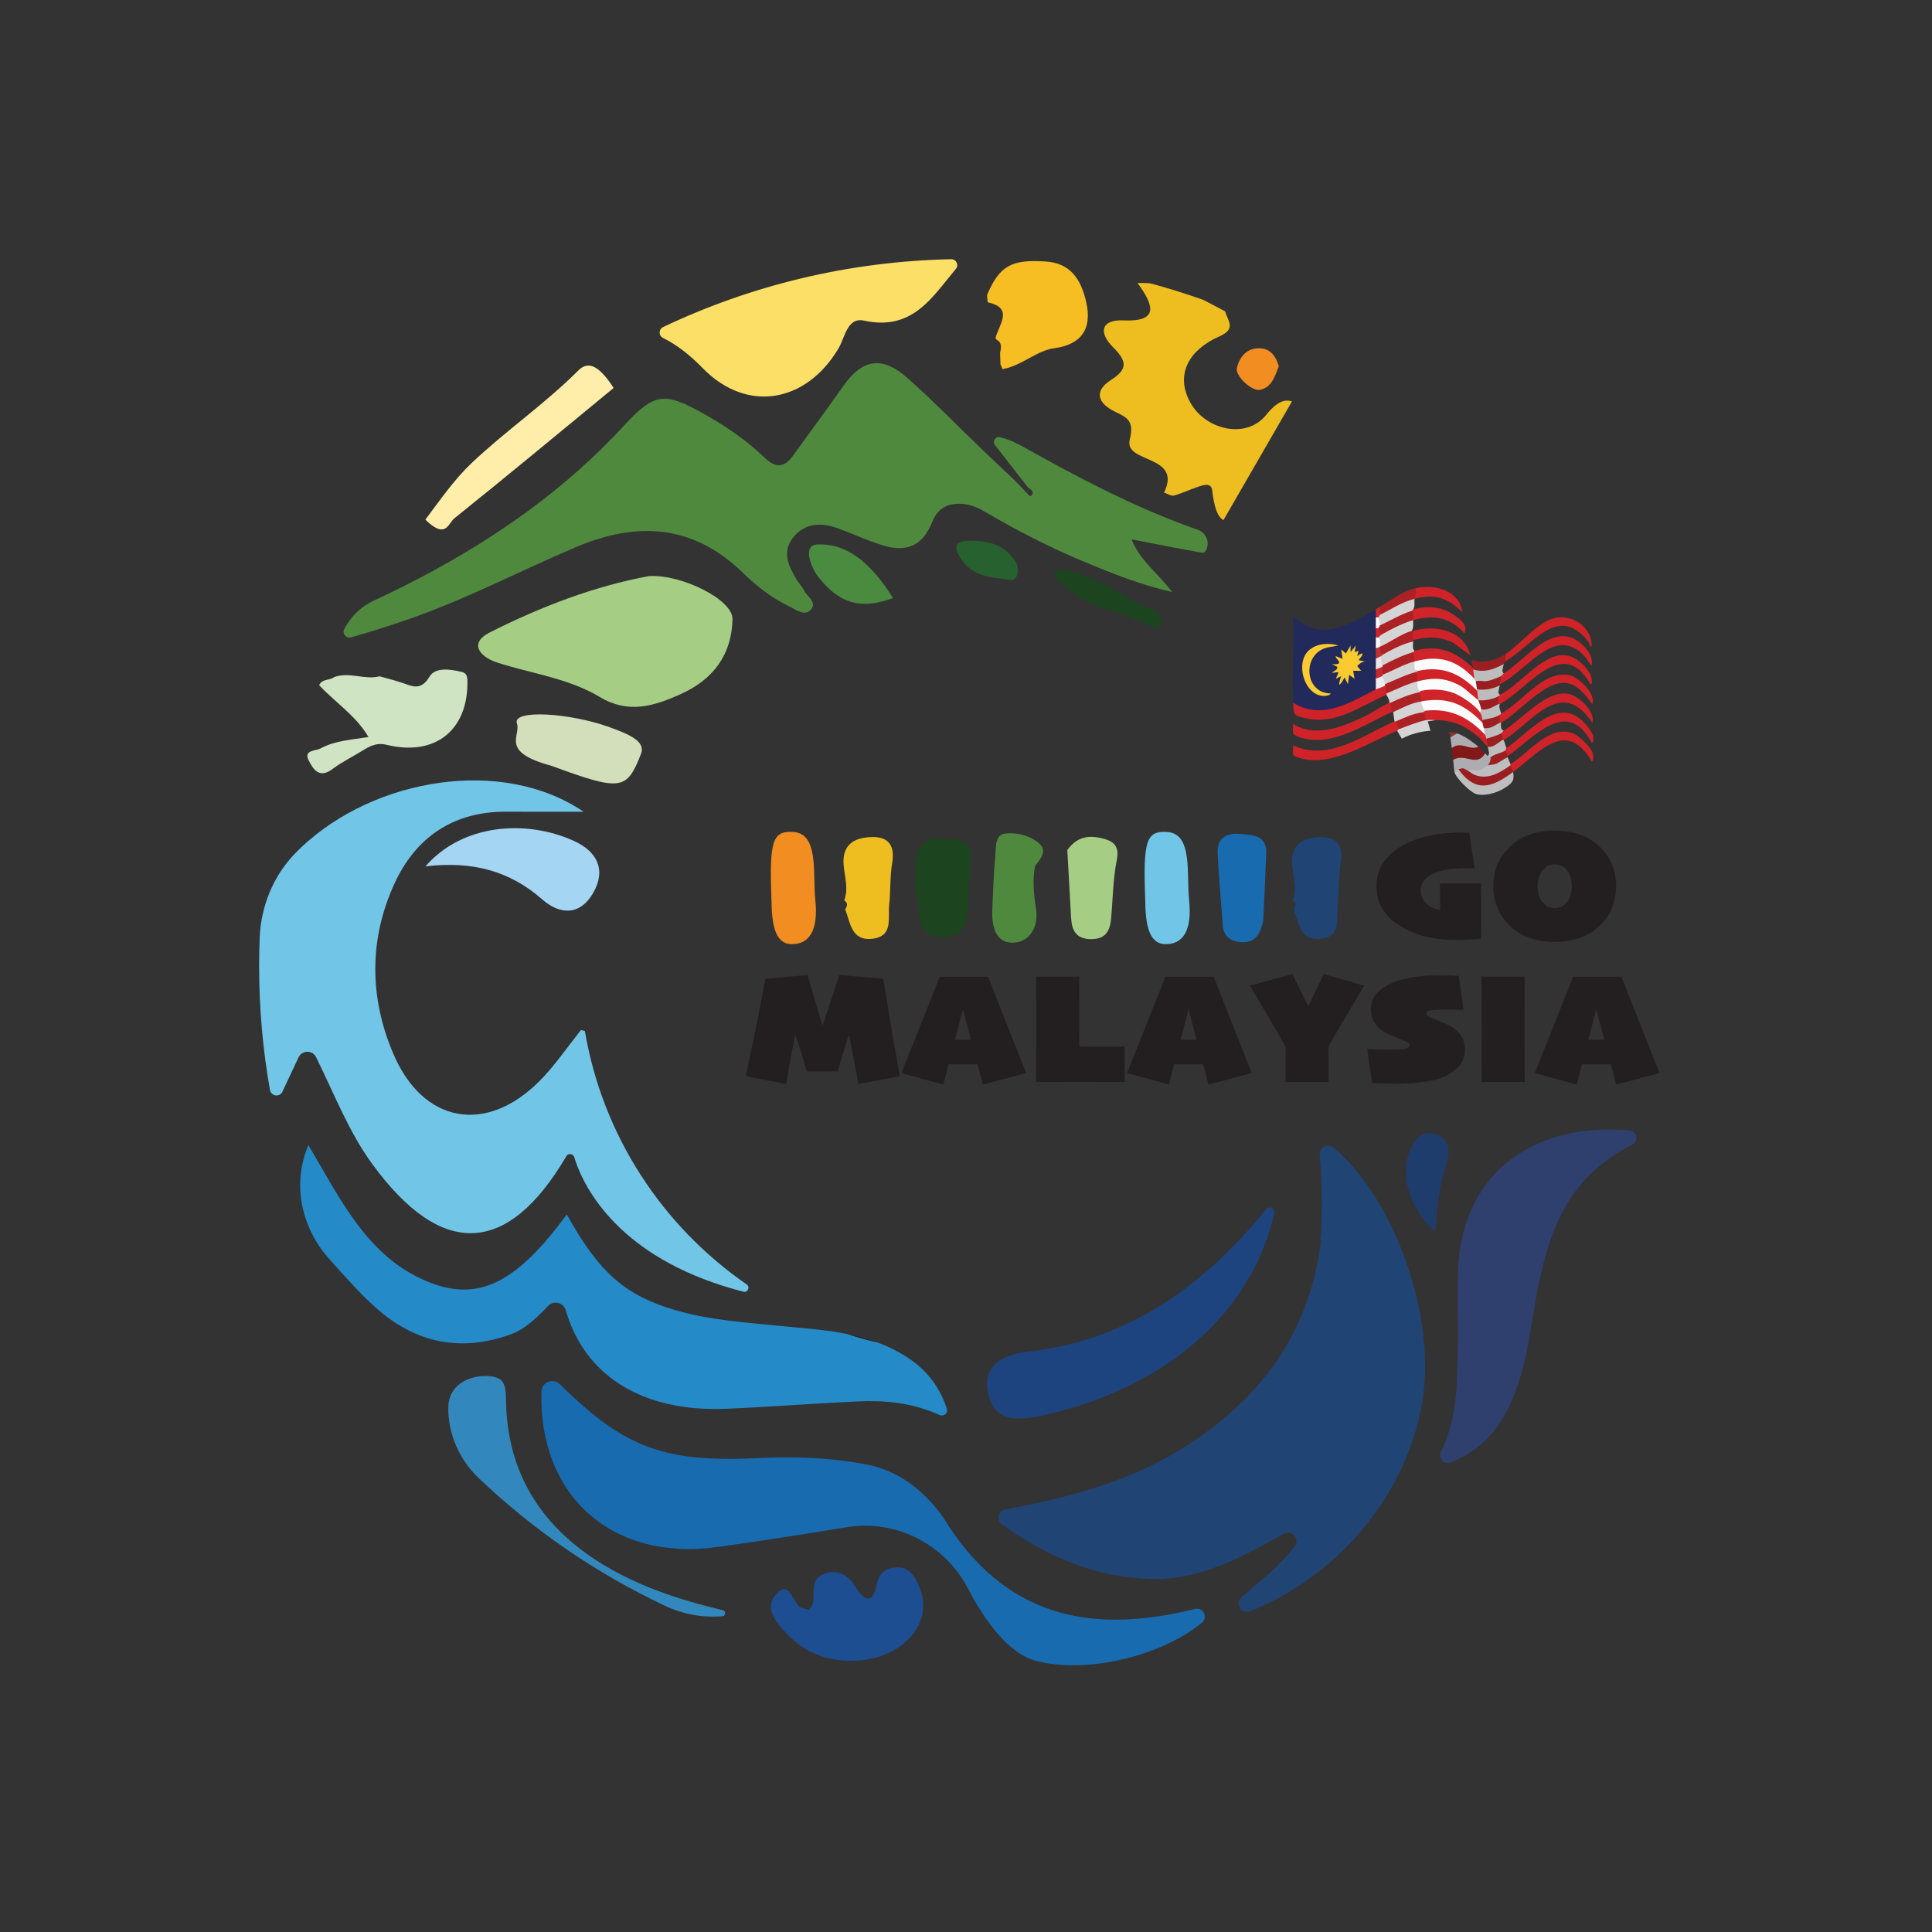 <?xml version="1.0" encoding="UTF-8"?>
<svg id="Layer_1" data-name="Layer 1" xmlns="http://www.w3.org/2000/svg" viewBox="0 0 1080 1080">
  <rect x="0" y="0" width="1080" height="1080" fill="#333333" stroke="none"/>
  <defs>
    <style>
      .cls-1 {
        fill: #a4d5f3;
      }

      .cls-2 {
        fill: #282929;
      }

      .cls-3 {
        fill: #ad2325;
      }

      .cls-4 {
        fill: #f18d21;
      }

      .cls-5 {
        fill: #f6be23;
      }

      .cls-6 {
        fill: #ac2224;
      }

      .cls-7 {
        fill: #d5d5d6;
      }

      .cls-8 {
        fill: #222323;
      }

      .cls-9 {
        fill: #2f406f;
      }

      .cls-10 {
        fill: #bebdbd;
      }

      .cls-11 {
        fill: #231f20;
      }

      .cls-12 {
        fill: #bebebf;
      }

      .cls-13 {
        fill: #cfe4c2;
      }

      .cls-14 {
        fill: #196baf;
      }

      .cls-15 {
        fill: #c5292f;
      }

      .cls-16 {
        fill: #bdbdbe;
      }

      .cls-17 {
        fill: #fbcb2f;
      }

      .cls-18 {
        fill: #bdbebf;
      }

      .cls-19 {
        fill: #cf2429;
      }

      .cls-20 {
        fill: #adadb1;
      }

      .cls-21 {
        fill: #ac2124;
      }

      .cls-22 {
        fill: #bebbbc;
      }

      .cls-23 {
        fill: #bebdbe;
      }

      .cls-24 {
        fill: #831819;
      }

      .cls-25 {
        fill: #9a1e20;
      }

      .cls-26 {
        fill: #9a1f21;
      }

      .cls-27 {
        fill: #fdfcfc;
      }

      .cls-28 {
        fill: #f0ecec;
      }

      .cls-29 {
        fill: #9a1f20;
      }

      .cls-30 {
        fill: #3288bd;
      }

      .cls-31 {
        fill: #c03034;
      }

      .cls-32 {
        fill: #d3dfba;
      }

      .cls-33 {
        fill: #eae5e7;
      }

      .cls-34 {
        fill: #258ac8;
      }

      .cls-35 {
        fill: #1d447e;
      }

      .cls-36 {
        fill: #d02229;
      }

      .cls-37 {
        fill: #286130;
      }

      .cls-38 {
        fill: #71c6e8;
      }

      .cls-39 {
        fill: #212a5b;
      }

      .cls-40 {
        fill: #fcdf67;
      }

      .cls-41 {
        fill: #4f893e;
      }

      .cls-42 {
        fill: #cf2329;
      }

      .cls-43 {
        fill: #4988b4;
      }

      .cls-44 {
        fill: #1c4e91;
      }

      .cls-45 {
        fill: #fbca2e;
      }

      .cls-46 {
        fill: #fdfefe;
      }

      .cls-47 {
        fill: #a5ce84;
      }

      .cls-48 {
        fill: #fdfbfa;
      }

      .cls-49 {
        fill: #cf2328;
      }

      .cls-50 {
        fill: #ad2225;
      }

      .cls-51 {
        fill: #1f3d6c;
      }

      .cls-52 {
        fill: #204474;
      }

      .cls-53 {
        fill: #8c332d;
      }

      .cls-54 {
        fill: #eebe20;
      }

      .cls-55 {
        fill: #ce282b;
      }

      .cls-56 {
        fill: #9b2021;
      }

      .cls-57 {
        fill: #1b441f;
      }

      .cls-58 {
        fill: #ad2224;
      }

      .cls-59 {
        fill: #d4d4d5;
      }

      .cls-60 {
        fill: #4a8b40;
      }

      .cls-61 {
        fill: #ffeea9;
      }

      .cls-62 {
        fill: #d3d2d2;
      }
    </style>
  </defs>
  <g>
    <g>
      <path class="cls-9" d="M810.75,817.59c-3.56,1.4-6.96-2.3-5.31-5.75,9.07-18.96,8.98-36.76,9.46-54.45.41-15.22-.19-30.39.14-45.6,1.16-53.1,38.8-84.59,95.91-79.91,4.18.34,5.33,5.93,1.63,7.89-3.92,2.09-7.53,4.09-10.94,6.37-26.3,17.57-35.29,42.91-41.08,69.73-4.89,22.66-6.03,45.83-15.84,67.84-6.61,14.84-16.21,26.91-33.97,33.87Z"/>
      <path class="cls-44" d="M452.22,899.9c.81-1.39,2.3-2.79,2.41-4.34.48-6.46-1.49-13.77,7.35-16.14,7.67-2.06,12.43,1.71,16.4,7.87,5.74,8.9,9.65,8.66,11.82-1.98,1.27-6.23,5.59-9.14,11.47-9.13,7.16.02,10.08,5.53,12.5,11.51,7.74,19.18-8.56,38.84-34.71,40.58-15.07,1.01-28.8-3.42-40.17-15.5-6.5-6.9-12.23-14.74-5.09-21.96,7.91-8,8.73,6.56,14.3,8.09,1.11.3,2.22.6,3.72,1.01Z"/>
      <path class="cls-34" d="M529.29,787.45c.79,2.41-1.65,4.59-3.97,3.56-15.85-7.09-30.91-8.3-46.2-7.6-24.4,1.12-48.76,3.08-73.17,4.11-47.06,1.97-79.22-18.69-89.7-55.12-1.24-4.3-6.65-5.66-9.76-2.45-6.16,6.36-12.7,12.97-20.95,15.96-28.44,10.29-53.83,4.6-75.75-15.15-9.26-8.35-17.53-17.82-25.9-27.17-5.11-5.7-9.14-12.29-11.94-19.42-.04-.11-.09-.23-.13-.34-5.48-14.01-5.33-29.61.46-43.49.04-.09.07-.17.11-.26,0,0,0,0,0,0,18.31,31.06,33.33,62.93,67.1,76.54,26.77,10.79,47.61,1.75,74.91-34.49.8-1.05,1.6-2.13,2.41-3.23h.04c18.03,32.55,32.71,45.26,60.47,53.41,1.07.31,2.17.62,3.28.92,17.17,4.66,34.79,5.87,52.37,7.68,13.61,1.39,27.37,2.14,40.75,4.84h0c5.44,1.76,10.97,3.3,16.59,4.63h0c2.16.79,4.3,1.67,6.42,2.65,15.25,7.03,26.89,17.1,32.56,34.41Z"/>
      <path class="cls-8" d="M490.31,750.39c-5.62-1.33-11.15-2.87-16.59-4.63,5.61,1.14,11.15,2.61,16.59,4.63Z"/>
      <path class="cls-14" d="M579.41,928.52c-15.91-4.08-29.29-23.25-38.41-40.68-12.93-24.7-40.08-38.55-67.61-34.15-.34.05-.68.11-1.02.17-23.74,3.95-47.52,7.61-71.35,10.92-59.2,8.26-99.98-29.01-98.36-86.83.15-5.32,6.52-7.92,10.31-4.18,36.98,36.54,59.07,43.87,112.43,41.27,19.93-.98,39.73-.14,59.4,3.71,30.86,6.04,45.6,34.71,45.7,34.65,35.28,53.23,83.74,59.28,137.52,46.04,4.56-1.12,7.47,4.67,3.85,7.66-22.07,18.25-63.6,28.82-92.45,21.41Z"/>
      <path class="cls-38" d="M417.41,718.02c2.06,1.42.59,4.66-1.83,4.04-6.03-1.54-11.68-3.26-16.98-5.12-58.55-20.5-74.05-58.18-77.56-70-.59-1.99-3.33-2.48-4.41-.7,0,.01-.02.02-.02.04-32.92,56.07-70.01,57.37-108.75,4.08-12.9-17.75-20.75-38.23-31.15-59.37-2.02-4.11-7.91-4.03-9.85.11-3.06,6.53-6.04,12.88-8.97,19.14-1.53,3.26-6.35,2.62-6.98-.93-3.99-22.5-6.06-45.66-6.06-69.31,0-5.27.1-10.51.31-15.73.69-17.51,7.44-34.32,19.57-46.96,1.23-1.28,2.48-2.52,3.77-3.74,40.86-38.58,112.14-50.71,157.74-19.81-14.42,0-28.83.06-43.25-.02-29.61-.14-50.65,14.32-62.54,40.29-14.19,31-13.98,63.41-.72,94.74,16.54,39.1,51.78,45.64,81.77,15.63,8.15-8.15,14.75-17.85,23.27-28.62l2.18.57c9.93,58.63,43.47,109.22,90.49,141.67Z"/>
      <path class="cls-35" d="M712.36,678.1c.61-2.64-2.78-4.29-4.49-2.19-38.62,47.35-81.16,73.75-133.04,79.64-12.19,1.39-25.34,6.37-22.72,21.86,3.25,19.25,18.63,16.4,31.83,13.54,55.19-11.94,113.4-47.71,128.42-112.86Z"/>
      <path class="cls-30" d="M403.8,903.49c-.09,0-.19.02-.28.02-10.95.88-21.95-1.21-31.88-5.9-38.53-18.18-73.64-42.38-104.12-71.42-10.71-10.2-16.95-24.34-16.93-39.13,0-.09,0-.19,0-.28.04-11.5,10.19-18.25,22.64-17.52,10.5.62,9.39,7.35,9.73,16.71,3.1,84.51,89.12,106.39,121.09,114.14,1.88.46,1.68,3.21-.25,3.37Z"/>
      <path class="cls-1" d="M237.82,484.31c26.29-3.14,47.16,2.55,65.23,18.41,10.28,9.02,21.43,8.91,28.6-3.66,7.35-12.89,2.1-23.15-10.9-29.02-27.09-12.22-62.46-9.32-82.92,14.27Z"/>
      <path class="cls-62" d="M916.94,739.48c-.44,1.07-.88,2.14-1.32,3.21.44-1.07.88-2.14,1.32-3.21Z"/>
      <path class="cls-2" d="M903.71,775.95l.3.57s-.53-.23-.55-.19c-.01.03.24-.38.24-.38Z"/>
      <path class="cls-52" d="M737.73,645.59c-.4-4.21,4.49-6.73,7.74-4.03,33.12,27.52,56.94,91.96,49.93,139.75-7.66,52.2-45.81,99.04-96.45,119.35-4.96,1.99-8.88-4.48-4.83-7.95,10.59-9.08,21.44-17.45,29.66-28.36,3.05-4.05-1.59-9.4-6.03-6.96-23.7,13.01-47.03,26.34-75.37,25.25-30-1.15-56.13-11.87-82.25-30.45-3.37-2.4-2.19-7.69,1.88-8.45,35.89-6.68,68.24-15.38,97.35-33.15,42.23-25.79,70.61-61.53,78.31-111.59.78-5.05,2.26-30.07.06-53.4Z"/>
      <path class="cls-51" d="M808.48,650.73c-3.84,11.42-5.09,23.11-6.22,37.95-14.03-12.93-19.62-31.26-14.62-43.8,2.35-5.9,5.5-12.72,13.33-11.26,9.66,1.81,9.78,10.32,7.51,17.11Z"/>
    </g>
    <g>
      <path class="cls-11" d="M827.96,493.87c0,2.37,0,4.88-.02,7.51-.02,2.64-.02,5.05-.02,7.25,0,2.55,0,4.66.02,6.33.01,1.67.02,4.92.02,9.76-.5.15-2.45.31-5.84.48s-6.05.26-7.95.26c-6.15,0-11.83-.61-17.03-1.82-5.2-1.22-10.39-3.45-15.58-6.7-3.69-2.37-6.64-5.38-8.83-9.01-2.2-3.63-3.3-7.78-3.3-12.44s1-8.39,3.01-11.91c2.01-3.52,5.03-6.64,9.07-9.36,4.1-2.78,9.14-4.95,15.12-6.5,5.98-1.55,12.95-2.33,20.92-2.33.76,0,1.42,0,1.98.02.56.02,1.16.02,1.8.02l3.03,19.91h-4.22c-1.11,0-3.13.07-6.04.22-2.92.15-5.68.54-8.28,1.19-3.6.85-6.45,2.22-8.53,4.11s-3.12,4.09-3.12,6.61c0,2.08.48,3.89,1.45,5.43s2.14,2.75,3.52,3.63c.56.38,1.38.81,2.48,1.27,1.1.47,2.23.82,3.41,1.05v-4.7c0-2.49-.03-5.92-.09-10.28h23.03Z"/>
      <path class="cls-11" d="M903.43,495.41c0,4.6-.87,8.88-2.61,12.83-1.74,3.96-4.46,7.51-8.15,10.68-2.9,2.49-6.39,4.39-10.46,5.69s-8.42,1.96-13.05,1.96-8.91-.62-12.92-1.87c-4.01-1.24-7.54-3.14-10.59-5.69-3.57-3.05-6.28-6.57-8.13-10.57s-2.77-8.34-2.77-13.03.82-8.7,2.46-12.48,4.12-7.18,7.43-10.2c3.05-2.75,6.61-4.85,10.68-6.28,4.07-1.44,8.63-2.15,13.67-2.15,4.78,0,9.19.64,13.25,1.93,4.06,1.29,7.7,3.33,10.92,6.11,3.52,3.05,6.11,6.51,7.78,10.39,1.67,3.88,2.5,8.11,2.5,12.68ZM878.69,495.56c0-1.85-.3-3.73-.9-5.66-.6-1.92-1.59-3.46-2.97-4.6-.67-.59-1.49-1.08-2.46-1.47-.97-.4-2.08-.59-3.34-.59s-2.27.2-3.21.59c-.94.4-1.86,1.02-2.77,1.87-1.14,1.12-2.02,2.57-2.64,4.36-.62,1.79-.92,3.57-.92,5.33,0,1.88.29,3.71.88,5.48.59,1.78,1.52,3.27,2.81,4.47.76.73,1.64,1.3,2.64,1.7,1,.4,2.12.59,3.38.59,1.11,0,2.16-.2,3.14-.59.98-.4,1.87-.95,2.66-1.65,1.26-1.14,2.19-2.65,2.79-4.51.6-1.86.9-3.63.9-5.31Z"/>
      <path class="cls-11" d="M502.97,601.6l-23.07,4.35-5.19-26.89h-.44c-.35,1.08-1.05,3.35-2.11,6.81s-2.33,7.81-3.82,13.05h-17.4c-1.7-6.06-3.03-10.56-4-13.49s-1.67-5.05-2.11-6.37h-.44c-.47,2.26-1.18,5.97-2.13,11.14-.95,5.17-1.9,10.42-2.83,15.75l-22.54-4.35c3.28-15.15,5.81-27.38,7.58-36.69,1.77-9.32,2.92-15.25,3.45-17.8l23.47-2.07c.53,1.76,1.54,5.21,3.05,10.37,1.51,5.16,3.23,10.93,5.16,17.31h.44c1.76-5.21,3.64-10.88,5.65-17.01,2.01-6.12,3.19-9.68,3.54-10.68l24.57,2.07c.26,1.49,1.13,6.88,2.59,16.17,1.46,9.29,3.66,22.06,6.59,38.32Z"/>
      <path class="cls-11" d="M573.61,599.82l-24.18,6.48c-.47-1.79-1-3.82-1.6-6.11-.6-2.29-1.06-4.03-1.38-5.23h-16.2c-.17.7-.6,2.39-1.29,5.08-.69,2.68-1.24,4.77-1.65,6.26l-23.44-6.48c.82-2.02,3.75-9.33,8.79-21.94,5.04-12.61,9.26-23.23,12.66-31.87h27.03c3.93,10.02,8.31,21.12,13.14,33.32,4.83,12.2,7.54,19.03,8.13,20.49ZM542.74,581.17c-.61-2.22-1.32-4.92-2.13-8.08-.81-3.16-1.54-5.97-2.2-8.43l-.26-.03c-.62,2.38-1.38,5.31-2.27,8.82-.9,3.5-1.57,6.08-2.01,7.72v.04s8.88,0,8.88,0v-.04Z"/>
      <path class="cls-11" d="M628.69,604.81c-2.11,0-6.34,0-12.7-.02-6.36-.01-11.13-.02-14.33-.02-3.49,0-7.01,0-10.57.02s-7.52.02-11.89.02c0-4.75.01-10.3.04-16.68.03-6.37.04-11.23.04-14.57,0-6.88-.02-12.79-.04-17.73-.03-4.94-.04-8.23-.04-9.87h24.13c0,3.25-.02,6.68-.04,10.28-.03,3.6-.04,7.69-.04,12.26,0,2.84.01,6.01.04,9.51.03,3.5.04,5.84.04,7.01,1.49,0,3.08,0,4.77.02,1.68.02,3.2.02,4.55.02,2.02,0,4.79,0,8.31-.02,3.52-.01,6.09-.02,7.73-.02v19.78Z"/>
      <path class="cls-11" d="M699.73,599.82l-24.18,6.48c-.47-1.79-1-3.82-1.6-6.11s-1.06-4.03-1.38-5.23h-16.2c-.17.7-.6,2.39-1.29,5.08-.69,2.68-1.24,4.77-1.65,6.26l-23.43-6.48c.82-2.02,3.75-9.33,8.79-21.94,5.04-12.61,9.26-23.23,12.66-31.87h27.03c3.93,10.02,8.31,21.12,13.14,33.32,4.83,12.2,7.54,19.03,8.13,20.49ZM668.86,581.17c-.61-2.22-1.32-4.92-2.13-8.08-.81-3.16-1.54-5.97-2.2-8.43l-.26-.03c-.62,2.38-1.38,5.31-2.27,8.82s-1.57,6.08-2.01,7.72v.04s8.88,0,8.88,0v-.04Z"/>
      <path class="cls-11" d="M762.59,550.98c-1.29,2.23-4.15,7.06-8.59,14.5-4.44,7.44-8.21,13.87-11.32,19.29,0,4.22,0,7.75.02,10.59.01,2.84.02,5.99.02,9.45h-24.13c0-2.75,0-5.5.02-8.24.01-2.74.02-6.58.02-11.54-2.96-5.24-6.52-11.38-10.68-18.41s-7.24-12.25-9.23-15.64l23.73-6.46c1.61,3.28,3.12,6.36,4.53,9.23s2.84,5.74,4.31,8.61h.09c2.14-4.42,3.87-8,5.21-10.74,1.33-2.74,2.47-5.11,3.41-7.1l22.59,6.46Z"/>
      <path class="cls-11" d="M818.9,586.79c0,3.52-1.02,6.48-3.05,8.9-2.04,2.42-4.81,4.45-8.33,6.09-3.02,1.41-6.99,2.42-11.91,3.05-4.92.63-9.51.95-13.75.95-3.9,0-7.05-.04-9.47-.13s-4.23-.16-5.43-.22l-2.68-19.03c.32.03,1.94.09,4.86.18,2.92.09,4.83.13,5.73.13h4.04c1.52,0,3-.04,4.44-.13,1.96-.15,3.21-.43,3.74-.86s.79-.9.79-1.43c0-.64-.34-1.17-1.01-1.58s-1.93-.97-3.78-1.67c-1-.38-2.48-.99-4.46-1.82-1.98-.84-3.54-1.6-4.68-2.31-2.7-1.64-4.64-3.55-5.84-5.74-1.2-2.18-1.8-4.59-1.8-7.23,0-1.67.31-3.29.92-4.86s1.46-2.91,2.55-4.02c2.9-3.05,7.18-5.44,12.83-7.19,5.65-1.74,12.58-2.61,20.79-2.61,3.6,0,6.33.03,8.17.09s3.15.12,3.91.18l2.64,19.03c-1.35-.06-2.63-.12-3.84-.18-1.22-.06-2.73-.09-4.55-.09-1.64,0-3.07.02-4.28.07-1.22.04-2.56.11-4.02.2-1.41.09-2.45.29-3.12.59-.67.31-1.01.75-1.01,1.34,0,.67.39,1.23,1.17,1.67.78.44,1.97.98,3.58,1.63,1.55.62,3.11,1.24,4.68,1.87,1.57.63,3.1,1.38,4.59,2.26,2.58,1.55,4.49,3.38,5.74,5.49,1.25,2.11,1.87,4.57,1.87,7.38Z"/>
      <path class="cls-11" d="M852.32,604.81h-24.13c0-3.46.01-7.68.04-12.66s.04-11.28.04-18.9c0-3.49-.01-7.68-.04-12.59s-.04-9.81-.04-14.7h24.13c0,3.78-.01,8.08-.04,12.9-.03,4.82-.04,9.62-.04,14.39,0,7.5.01,13.29.04,17.36s.04,8.8.04,14.19Z"/>
      <path class="cls-11" d="M927.66,599.82l-24.18,6.48c-.47-1.79-1-3.82-1.6-6.11s-1.06-4.03-1.38-5.23h-16.2c-.17.7-.6,2.39-1.29,5.08-.69,2.68-1.24,4.77-1.65,6.26l-23.43-6.48c.82-2.02,3.75-9.33,8.79-21.94,5.04-12.61,9.26-23.23,12.66-31.87h27.03c3.93,10.02,8.31,21.12,13.14,33.32,4.83,12.2,7.54,19.03,8.13,20.49ZM896.79,581.17c-.61-2.22-1.32-4.92-2.13-8.08-.81-3.16-1.54-5.97-2.2-8.43l-.26-.03c-.62,2.38-1.38,5.31-2.27,8.82s-1.57,6.08-2.01,7.72v.04s8.88,0,8.88,0v-.04Z"/>
    </g>
    <g>
      <path class="cls-54" d="M722.23,224.38l-38.31,66.35c-3.09-1.57-5.19-6.78-6.28-16.57-.53-4.7-5.12-3-8.21-1.94-4.45,1.51-8.73,3.59-13.24,4.79-1.57.42-3.63-1.06-5.46-1.67,10.37-21.4-22.52-16.17-19.19-29.55,2.7-10.87-1.72-12.45-8.48-15.78-9.6-4.73-11.6-11.55-1.94-17.64,10.09-6.36,8.2-11.15,1.04-18.32-8.16-8.16-6.69-15.5,5.79-14.95,19.04.84,17.97-7.34,7.94-20.87,2.41-.1,4.73-.05,6.98.12,10.12,2.71,20.08,5.83,29.86,9.31,4.11,2.09,8.12,4.31,12.16,6.4,1.2,5.12,6.65,9.6-3.28,14.01-19.3,8.58-24.43,23.58-15.52,38.11,8.69,14.18,30.71,19.45,41.75,5.72,6.03-7.51,10.44-8.84,14.39-7.52Z"/>
      <path class="cls-43" d="M684.89,174.06s-.01-.02-.01-.03l.12.09s-.07-.04-.11-.06Z"/>
      <path class="cls-40" d="M531.73,144.9c2.82-.06,4.42,3.24,2.61,5.4-13.19,15.7-24.14,34.88-51.38,28.92-9.33-2.04-10.55,9.35-14.32,15.67-17.98,30.23-51.09,36.21-75.76,10.97-7.1-7.27-14.2-12.96-22.27-16.96-2.52-1.25-2.48-4.86.06-6.07,48.99-23.27,103.52-36.75,161.07-37.93Z"/>
      <path class="cls-5" d="M551.77,164.88c7.08-16.63,13.94-19.87,32.57-18.72,13.57.83,19.71,9.21,22.79,22.39,3.73,15.96-3.29,24.16-17.87,26.12-9.92,1.33-18.52,10.08-29.01,11.68-.14-.94-.47-1.79-.98-2.55-.07-2.17-.14-4.33-.21-6.5.6-2.91,1.18-5.82-2.02-7.46,0,0-.52-.84-.52-.84,1.73-7.44,10.44-16.72-4.22-19.96-.41-.09-.36-2.72-.52-4.16Z"/>
      <path class="cls-61" d="M343.03,216.87c-7.92-12.2-14.02-15.49-19.68-9.83-18.63,18.64-40.38,33.56-59.54,51.65-10,9.45-17.73,20.79-26.04,31.78,11.54,11.29,12.67,2.12,16.27-.77,29.92-23.97,59.38-48.48,88.99-72.83Z"/>
      <path class="cls-4" d="M714.86,204.77c-2.22,5.58-3.85,11.71-10.41,13.14-4.7,1.03-14.08-7.8-13.03-12.2,1.54-6.5,5.76-11.36,13.04-11.01,5.9.28,8.85,4.67,10.41,10.07Z"/>
    </g>
    <g>
      <path class="cls-13" d="M212.23,378.07c4.12,1.17,8.28,2.2,12.34,3.55,5.82,1.94,10.6,4.79,15.49-3.31,3.35-5.53,11.58-4.22,18.03-2.71,2.48.58,3.14,2.26,3.19,4.74.61,27.79-18.01,42.72-45.27,35.98-5.12-1.27-8.97.54-12.99,3.05-5.74,3.59-11.92,6.58-17.31,10.62-7.45,5.58-10.83-.35-13.16-4.96-2.97-5.89,3.95-5.16,6.62-6.63,7.94-4.37,17.05-4.82,26.84-6.41-7.2-12.15-18.71-19.4-27.6-28.98,1.72-3.68,5.78-2.51,8.23-4.43,8.47-3.28,17.1,1.65,25.59-.51Z"/>
      <path class="cls-47" d="M362.72,322.05c18.14-1.16,46.97,13.1,46.75,24.05-.4,19.4-10.26,33.45-28.78,41.83-15.32,6.93-29.5,11.24-45.45,1.67-17.64-10.57-38.27-13.04-57.52-19.3-9.48-3.08-15.76-10.78-4.03-16.71,28.65-14.49,58.72-25.96,89.04-31.54Z"/>
      <path class="cls-32" d="M308.17,428.06c-29.01-7.81-16.79-16.6-19.22-23.71-2.68-7.86,29.54-5.95,52.03,2.24,10.79,3.93,20.09,7.85,17.33,14.87-7.96,20.26-10.94,21.05-50.14,6.6Z"/>
      <path class="cls-60" d="M499.2,334.31c-15.27,5.53-28.86,5.63-42.71-13.1-2.42-3.27-8.37-16.37.27-16.84,15.16-.82,29.02,8.41,42.44,29.94Z"/>
      <path class="cls-57" d="M645.83,350.78c-4.37-1.3-19.24-8.17-24.22-9.15-12.2-2.41-33.34-16.61-32.29-21.14.58-2.5,4.63-3.08,11.75-.67,16.61,5.63,37.35,19.05,38.13,19.09,3.9,1.43,9.55,1.68,10.01,8.21.11,1.69-.15,4.62-3.38,3.66Z"/>
      <path class="cls-37" d="M535.03,308.41c-1.26-3.24.11-5.77,4.41-6,11.08-.6,21.78,1.04,28.56,12.04,1.65,2.68,1.45,10.39-3.15,9.71-10.8-1.59-23.22-1.12-29.82-15.75Z"/>
      <path class="cls-41" d="M671.75,308.96c-12.95-2.32-25.97-4.84-39.18-7.47,4.7,11.97,14.4,18.58,22.72,29.47-18.19-4.19-33.12-10.25-48-16.41-19.14-7.94-37.6-17.28-55.47-27.77-4.35-2.56-8.86-4.81-13.98-5.12-7.71-.47-13.53,2.13-16.63,9.9-5.28,13.21-13.87,17.48-27.71,13.28-8.59-2.61-16.78-6.5-25.24-9.56-9.17-3.32-18.13-3.04-24.71,4.98-6.73,8.21-2.74,16.35,1.95,24.03,1.21,1.99,2.98,3.67,3.97,5.75,1.72,3.56,7.7,6.79,3.6,10.98-3.46,3.53-8.2-.3-11.93-2.07-9.74-4.64-18.22-11.32-25.86-18.76-27.83-27.07-59.17-28.85-93.37-14.33-31.62,13.44-62.09,29.51-94.69,40.68-10.25,3.51-20.55,6.82-30.96,9.76-2.77.78-5.14-2.12-3.81-4.67h0c3.63-7,9.46-12.65,16.62-15.95,8.87-4.09,17.63-8.41,26.3-12.97,42.24-22.25,80.78-49.36,113.35-84.68,17.29-18.75,22.68-19.02,44.93-6.58,12.29,6.87,23.84,14.83,34,24.58,6,5.76,10.88,5.38,15.67-1.3,9.32-13.02,18.89-25.87,28.1-38.97,10.62-15.09,21.64-17.03,35.87-4.44,14.25,12.59,27.5,26.32,41.25,39.49,5.36,5.14,10.77,10.23,16.18,15.31,3.38,3.18,6.59,6.53,9.68,9.98.78.87,1.68,1.41,2.05,1.04,1.91-1.95.07-3.46-1.72-4.57-5.91-7.59-11.83-15.18-18.55-23.8-1.63-2.09.31-5.03,2.88-4.39,5.47,1.35,9.92,3.7,14.22,6.11,28.84,16.14,58.05,31.49,89.1,43.05,2.42.9,4.84,1.78,7.27,2.63,4.81,1.7,6.91,7.32,4.36,11.74h0c-.46.79-1.36,1.21-2.25,1.05Z"/>
    </g>
    <g>
      <path class="cls-38" d="M640.2,503.01c-1.3-33.06.58-38.67,12.19-37.94,14.53.9,10.77,23.5,12.31,37.94,1.84,17.17-3.44,25.11-13.58,24.76-9.37-.33-10.8-12.26-10.92-24.76Z"/>
      <path class="cls-47" d="M596.64,475.22c5.69-8.02,12.55-8.23,19.35-6.62,5.72,1.35,10,3.77,8.35,11.91-2.13,10.56-2.24,21.53-3.16,32.33-.59,6.9-2.52,12.09-11.07,12.14-8.38.05-10.94-4.65-11.35-11.79-.75-13.05-1.46-26.11-2.12-37.97Z"/>
      <path class="cls-14" d="M706.2,514.14c-1.9,9.71-5.67,12.8-11.87,12.55-5.96-.23-10.26-2.82-10.77-9.32-1.08-13.49-2.2-26.99-2.9-40.5-.45-8.58,5.21-11.38,12.58-10.71,6.85.63,15.01.53,14.59,11.05-.54,13.52-1.19,27.03-1.63,36.92Z"/>
      <path class="cls-54" d="M471.91,503.41c2.53-6.59.26-13.15-.3-19.67-.99-11.4,5.6-15.43,15.28-15.81,10.02-.39,13.49,4.84,11.81,14.79-1.28,7.53-.78,15.35-1.63,22.98-.83,7.44,2.51,17.76-9.51,19.08-11.8,1.3-12.18-9.17-15.16-16.65l-.09.43c1.41-2.03,1.98-3.95-.73-5.43l.34.28Z"/>
      <path class="cls-41" d="M578.73,483.85c-1.63,7.06-.97,15.48.39,24.1,1.62,10.27-3.54,18.95-13.22,19.02-9.48.06-11.6-9.66-11.21-18.4.45-10.14.75-20.29,1.71-30.39.45-4.7-.51-11.78,6.06-12.3,6.08-.48,12.78,1,17.95,5.19,4.69,3.8,2.63,7.74-1.69,12.78Z"/>
      <path class="cls-57" d="M511.33,496.04c.57-6.76-.29-14.06,2.04-20.14,3.37-8.78,12.54-7.23,19.86-6.83,7.71.42,10.2,5.76,9.5,13.13-.78,8.24-1.65,16.52-1.56,24.77.11,9.78-3.57,16.22-13.62,17.01-11.22.88-13.6-6.68-13.97-15.98-.16-4.02-1.47-7.99-2.26-11.98,0,0,0,.02,0,.02Z"/>
      <path class="cls-4" d="M431.26,503.01c-1.3-33.06.58-38.67,12.19-37.94,14.53.9,10.77,23.5,12.31,37.94,1.84,17.17-3.44,25.11-13.58,24.76-9.37-.33-10.8-12.26-10.92-24.76Z"/>
      <path class="cls-52" d="M722.63,503.41c2.53-6.59.26-13.15-.3-19.67-.99-11.4,5.6-15.43,15.28-15.81,10.02-.39,13.49,4.84,11.81,14.79-1.28,7.53-.78,15.35-1.63,22.98-.83,7.44,2.51,17.76-9.51,19.08-11.8,1.3-12.18-9.17-15.16-16.65l-.09.43c1.41-2.03,1.98-3.95-.73-5.43l.34.28Z"/>
    </g>
  </g>
  <g>
    <path class="cls-39" d="M769.1,340.71c1.8-.26,1.53,3.93,0,4.47,1.35.83,1.75,5.16,0,5.96,1.4.83,2.19,4.7,0,5.21,1.77.52,1.69,5.14,0,5.96,2.08.76,2.08,4.76,0,5.96,2.38.46,2.04,5.02,0,5.96,2.36.41,2.01,4.28,0,5.21,2.35.42,2.09,5.04,0,5.96l-.66,2c-7.87,5.13-22.9,11.61-32.3,11.13-4.39-.22-11.69-1.31-13.21-5.69-.68-16.07.5-32.32,0-48.41,15.62,14.7,30.97,4.97,46.17-3.72Z"/>
    <path class="cls-49" d="M780.27,403.27c2.21-.44,3.36,3.35,1.49,4.47,1.01,1.05.55,1.5-.74.74-16.26,6.62-36.38,20.53-54.38,15.28-5.14-1.5-3.67-1.66-3.71-7.08,19.98,9.27,39.05-5.81,56.59-13.41.25-.65.5-.65.74,0Z"/>
    <path class="cls-42" d="M778.04,398.05c-14.94,6.72-33.34,19.66-50.5,14.38-5.31-1.64-4.96-1.96-4.61-7.67,12.28,7.52,26.64,1.85,38.48-3.59,5.24-2.41,9.99-5.89,15.14-8.32.25-.65.5-.65.74,0,2.29-.04,2.8,4.48.74,5.21Z"/>
    <path class="cls-42" d="M775.06,387.63c.66.2.65.45,0,.74-14.38,6.18-28.24,16.96-44.85,13.2-7.52-1.7-6.99-1.81-7.28-8.73,16.14,10.11,31.73-.2,46.18-7.45.18-2.16,3.71-3.81,5.21-2.23,2.27.4,2.66,3.31.74,4.47Z"/>
    <path class="cls-49" d="M838.36,388.37c11.73-5.16,25.49-26.2,39.67-21.43,4.63,1.56,11.25,7.93,11.76,12.82.08.73.42,2.86-.78,2.64-15.75-27.51-34.85,2.99-50.65,11.18-.21.66-.45.65-.74,0-2.48,0-1.8-3.4,0-4.47-.7-.96-.28-1.32.74-.74Z"/>
    <path class="cls-42" d="M840.6,376.46c12.18-7.64,28.03-29.93,43.2-16.76,3.43,2.98,6.92,7.5,5.94,12.29-1.44-.96-2.06-3.02-3.34-4.47-17.08-19.46-32.95,7.98-48.04,14.9-1.99-1.6-.92-3.07.74-4.47-1.08-1.8-.39-2.34,1.49-1.49Z"/>
    <path class="cls-42" d="M839.11,398.8c11.83-6.09,23.32-24.18,38.18-21.42,4.9.91,15.14,10.58,12.84,16.21-3.67-4.74-7.84-10.82-14.35-11.75-12.21-1.76-26.35,16.49-36.67,22.18-.2.66-.45.65-.74,0-2.5,0-1.76-3.28,0-4.47-.59-1.02-.23-1.35.74-.74Z"/>
    <path class="cls-42" d="M840.6,408.48c9.99-6.3,23.77-22.72,35.95-20.67,5.69.96,15.48,9.93,13.58,16.2-17.59-26.1-33.26-.17-49.53,9.69-.2.66-.45.65-.74,0-2.09-.4-1.62-2.27-.74-3.72-1.1-1.79-.39-2.34,1.49-1.49Z"/>
    <path class="cls-42" d="M842.09,418.16c12.86-8.58,28.98-30.21,43.92-13.75,1.16,1.28,4.12,5.18,4.46,6.72.14.67.63,4.12-.7,4.05-13.79-25.75-32.13-2.98-46.93,7.45-2.04.31-2.51-1.32-1.49-2.98-1.81-.95-1.26-1.88.74-1.49Z"/>
    <path class="cls-49" d="M842.09,365.28c8.03-5.31,18.68-19.02,28.67-20.11s19.31,6.46,18.99,16.38c-1.22-.31-1.26-2.17-2.22-3.36-16.99-20.85-30.88,2.81-46.18,11.55-2.65-1.02-.89-2.9.74-4.47Z"/>
    <path class="cls-42" d="M844.32,427.1c10.28-5.94,22.77-23.55,36.27-16.53,2.71,1.41,8.97,7.54,9.72,10.38.22.82.89,4.52-.55,4.65-14.21-24.56-29.74-4.53-43.95,5.96-2.15.63-3.18-2.37-1.49-3.72-.66-.2-.65-.45,0-.74Z"/>
    <path class="cls-19" d="M823.47,373.48c.66.18.65.43,0,.74,2.29,1.13,2.6,3.48.74,5.21l-2.45-.38c-7.62-8.08-17.98-11.24-28.77-8.35l-2.3-.96c-2.26-.92-2.59-3.67-.74-5.21-1.02-1.01-.57-1.44.74-.74,13.49-3.64,23.04.35,32.77,9.68Z"/>
    <path class="cls-42" d="M830.17,410.72c2.1-.41,2.34.82.74,2.23,2.27,1.06,2.53,2.72.74,4.47-.34-.09-3.75-4.25-4.86-5.19-7.43-6.31-14.22-9.66-24.18-9.7-1.81.3-3.55.3-5.21,0-2.21.44-3.36-3.35-1.49-4.47-.96-1.06-.53-1.49.74-.74,4.25-3.53,13.16-1.27,18.21.7,5.95,2.32,12.91,6.61,15.3,12.7Z"/>
    <path class="cls-12" d="M845.81,431.57c1.03,5.02-.87,6.56-5.26,9.26-4.01,2.46-10.99,4.48-15.55,2.99-3.24-1.06-11.25-9.06-11.96-12.25.27-1.92.47-3.13,2.23-1.49l2.09.45c7.62,10.46,17.47,7.77,26.41.68l2.04.36Z"/>
    <path class="cls-42" d="M789.95,352.62c12.7-3.48,28.45-.36,32.03,13.77l-9.45-6.94c-7.42-3.71-14.7-3.76-22.58-1.62-1.46-1.7-1.46-3.51,0-5.21Z"/>
    <path class="cls-19" d="M789.95,340.71c9.67-2.71,17.95-1.37,25.68,5.23,2.77,2.37,4.47,4.22,3,8.17-7.86-9.08-17.46-10.65-28.68-7.44-2-.59-1.8-3.77-.74-5.21-1.03-1-.59-1.43.74-.74Z"/>
    <path class="cls-42" d="M791.44,328.79c10.73-2.39,24.32,1.28,26.06,13.41-8.65-8.08-15.15-10.5-26.8-7.45-1.97-1.37-1.02-4.7.74-5.96Z"/>
    <path class="cls-20" d="M831.66,422.63c1.05-1.11,1.54-.86,1.49.74,2.76,1.85,1.28,3.54-1.49,4.47-.45,5.14-7.1,4.65-11.17,2.98-1.33,1.25-3.82.07-5.21-.74-.69.23-1.49,1.15-2.23,1.49-.37-1.65-.42-4.65-.74-6.7-.02-2.87,2.97-2.78,5.4-2.68l7.28,1.08c1.88-1.08,3.61-1.78,5.19-2.12.49.46,1.19,1.26,1.49,1.49Z"/>
    <path class="cls-59" d="M790.7,334.75c-.22,1.94.49,4.12-.74,5.96-.24.07-.51.67-.74.74l-1.49,2.1-13.81,6.51-2.57-.42c-1.67.16-1.78-3.58-.74-4.47-1.19-.88-.69-1.88.74-1.49,1.7-3.32,7.66-6.03,11.38-7.59,2.99-1.96,5.65-2.41,7.98-1.35Z"/>
    <path class="cls-24" d="M826.45,417.42c1.65,1.35,2.44,2.53,3.72,3.72-4.68,8.06-11.38-.49-17.87,3.72-.35-2.21-.47-4.49-.74-6.7-.09-3.48,3.9-3.25,6.65-2.79l8.24,2.04Z"/>
    <path class="cls-7" d="M789.95,346.67c-.02,2.01.36,4.11-.74,5.96l-1.1,1.95c-4.97,2.31-9.83,4.84-14.59,7.61l-2.18-.62c-1.71-.39-1.29-3.83-.74-5.21-1.25-1.49-.34-2.44,1.49-1.49l.47-1.98c5.02-2.79,10.19-5.38,15.64-7.23l1.76,1.02Z"/>
    <path class="cls-21" d="M791.44,328.79c.46,2.11-.54,4.08-.74,5.96-7.53,1.97-12.53,5.68-19.36,8.94-1.77-1.05-1.42-3.1,0-4.47,6.68-3.82,12.2-8.67,20.11-10.43Z"/>
    <path class="cls-59" d="M789.95,358.58c.02,1.63-.55,4.2.74,5.21-.22.06-.5.67-.74.74-.47.86-1.04,1.68-1.9,2.18-2.34,1.36-9.73,4.61-12.33,5.43-.95.3-1.96.09-2.9-.17-2.66-.26-3.06-3.78-.74-5.21-.92-1.05-.42-1.51.74-.74l.71-2.1c4.61-2.55,9.36-4.93,14.45-6.39l1.97,1.04Z"/>
    <path class="cls-18" d="M844.32,427.1c.07.23-.06.51,0,.74-.36,3.93-9.09,7.3-12.95,7.68-3.51.35-11.14-.55-10.88-4.7,1.86-.93,3.71.33,6.16-.16,1.97-.39,3.74-2.34,5.01-2.82,3.09-1.84,6.3-3.65,9.62-5.43l1.55.96c.45,1.42,1.18,2.72,1.49,3.72Z"/>
    <path class="cls-59" d="M792.19,380.92c1.48.46,2.23,2.2,2.23,5.21.98,1.05.55,1.47-.74.74-1.66,1.94-4.15,3.19-7.49,3.76-3.19,1.88-6.16,2.62-8.9,2.19-.2.1-.54-.1-.74,0,.46-1.8-1.19-3.38-1.49-4.47-.06-.23.06-.51,0-.74,1.83-2.91,11.33-7.29,14.7-7.57.89-.07,1.71.39,2.43.86Z"/>
    <path class="cls-50" d="M789.95,357.84c0,.25,0,.5,0,.74-5.73,1.27-11.98,4.55-17.13,7.45-2.6,1.34-3.5-3.22-1.49-4.47,5.88-2.59,11.59-7.02,17.87-8.94.23-.07.51.06.74,0,0,1.74,0,3.48,0,5.21Z"/>
    <path class="cls-59" d="M794.42,392.1c2.14.33,3.12,3.39,2.23,5.21-.19.02-.53.71-.74.74l-1.1,1.7c-4.47.74-8.61,2.52-12.71,4.35l-1.82-.84c-.21.09-.54-.09-.74,0l-.74-5.21.68-1.94c3.23-2.09,11.83-6.12,14.96-4.01Z"/>
    <path class="cls-16" d="M840.6,371.24c-.32,1.55-1.37,4.34,0,5.21-.51.32-.98,1.21-1.49,1.49-1.92,4.22-10.65,5.73-14.15,2.98-1.94.71-2.13.05-.74-1.49-.29-1.71-.48-3.49-.74-5.21l1.6-1.11c4.81,1.17,9.49-.43,13.76-2.64l1.78.76Z"/>
    <path class="cls-29" d="M842.09,365.28c-.69,1.39-.45,3.15-.74,4.47-.11.48-.65,1.03-.74,1.49-5.57,2.9-10.76,4.95-17.13,2.98-.04-.24.04-.5,0-.74-.23-1.47-1.01-2.89-.74-4.47,6.75,2.03,13.65.05,19.36-3.73Z"/>
    <path class="cls-7" d="M802.62,402.52l-4.47.75,1.49,5.2c-5.4.42-11.26,1.86-16.02,4.47l-2.6-4.46c.25-.1.48-.64.74-.74l.2-1.68c4.57-1.9,9.24-3.49,14.02-4.78l1.43,1.25c1.48-.22,3.6,0,5.21,0Z"/>
    <path class="cls-3" d="M793.68,386.88c2.45-.06,2.63,4.09.74,5.21-6.37,1.16-10.07,3.48-15.64,5.96-.21.09-.54-.09-.74,0l-.74-5.21c5.76-2.69,10.13-4.53,16.38-5.96Z"/>
    <path class="cls-20" d="M826.45,417.42c-5.07,2.34-9.68-3.42-14.9.74-.25-1.98-.5-3.97-.74-5.96-.27-1.76.97-2.5,3.72-2.23,4.2,1.39,8.52,4.67,11.92,7.45Z"/>
    <path class="cls-22" d="M838.36,383.16c-.17,1.21-.56,2.35-.71,3.47-.13,1.05.69,1.6.71,1.75.05.44-.32.72-.74.74-.61,3.62-9.5,5.25-11.17,2.23-2.24-2.29-2.49-4.03-.74-5.21v-.74c1.46-1.26,3.55-1.8,6.27-1.64,2.49-1.11,4.62-1.31,6.4-.6Z"/>
    <path class="cls-25" d="M839.11,377.95c.2,1.57-.48,2.99-.74,4.47-.04.24.03.5,0,.74-4.31,2.03-7.82,2.72-12.66,2.23-1.58-1.47-2.51-2.92-.74-4.47,1.83-.77,3.78.1,6.13-.19,1.83-.22,6.37-1.89,8.02-2.79Z"/>
    <path class="cls-23" d="M839.11,398.8c.07.64-.51.58-.74.74-.23,3.24-7.83,5.14-9.68,2.98-1.63-.63-2.85-2.96-1.49-4.47-.52-1.1-.54-1.7.74-1.49.74-1.14,2.12-1.78,4.13-1.9,2.38-1.65,4.22-2.01,5.55-1.08.2-.1.55.1.74,0-.72,1.9.63,4.13.74,5.21Z"/>
    <path class="cls-10" d="M840.6,408.48c-.52.33-1,1.22-1.49,1.49-.06,2.82-6.24,4.81-8.19,2.98-.17-.85-.62-1.62-.74-2.23-1.45-1.77-1.7-3.01-.74-3.72,1.61-1.71,6.63-3.73,8.94-2.98.2-.1.56.1.74,0-.06,1.61-.44,3.85,1.49,4.47Z"/>
    <path class="cls-23" d="M842.09,418.16c-.29.19-.48,1.33-.74,1.49.45,2.4-6.42,4.9-8.19,3.72-1.18.21-1.08-.42-1.49-.74,1.42-.93.26-3.58,0-5.21,1.99-1.52,4.14-2.98,6.47-4.38l1.72.66c.19-.11.56.11.74,0l1.49,4.47Z"/>
    <path class="cls-56" d="M841.34,419.65c.78.78,1.2,1.94,1.49,2.98.07.23-.07.52,0,.74-2.34.85-4.21,2.61-6.49,3.57-1.73.73-3.66.52-4.69.9,1.13-1.3,1.76-2.7,1.49-4.47,2.09-1.75,6.12-2.45,8.19-3.72Z"/>
    <path class="cls-55" d="M771.34,339.22c-.04,1.49.06,2.98,0,4.47-.01.37-.74,1.09-.74,1.49-.24,1.98-.92,1.89-1.49,0v-4.47c.52-.3,1.24-.92,2.23-1.49Z"/>
    <path class="cls-53" d="M814.53,409.97l-3.72,2.23c-.14-1.11-.18-1.94-.74-2.97,1.53-.09,3.04.26,4.47.74Z"/>
    <path class="cls-45" d="M754.96,364.54l2.96-3.72-.73,3.72,2.22-.74-.73,2.98c4.35-3.24,3.33-.56.74,2.23l3.72.74c-1.8.19-3.33,1.24-4.45,2.62l2.22,2.6h-4.47s.74,4.48.74,4.48l-2.96-2.23-.76,5.21-1.85-3.73c-2.87,5.42-4.02,5.34-1.87-.74l-2.97,1.49,1.48-3.72-3.71.38c1-1.23,3.3-1.36,2.98-3.35l-2.98-1.49c8.29.54,1.17-3.39,2.24-4.48l3.71,1.49-.73-5.21,2.6,2.22,2.6-4.45.02,3.72Z"/>
    <path class="cls-17" d="M748.24,360.83l-6,1.06c-14.48,3.21-13.4,25.54,1.53,25.74.13,1.04-2.91,1.43-3.46,1.43-11.25.08-16.6-18.66-8.48-25.66,4.41-3.8,11.01-4.12,16.4-2.58Z"/>
    <path class="cls-28" d="M772.82,377.95c2.25-.31,3.4,3.21,1.49,4.47.64.25.64.5,0,.74-1.5,1.14-3.74,1.49-5.21,2.23v-5.96c.21-2.14,2.24-3.37,3.72-1.49Z"/>
    <path class="cls-15" d="M772.82,372.73c2.23.93,1.92,3.27,0,4.47.66.18.65.43,0,.74l-3.72,1.49v-5.21c.21-2.14,2.24-3.37,3.72-1.49Z"/>
    <path class="cls-33" d="M772.82,371.99c.64.25.64.5,0,.74l-3.72,1.49v-5.96c.43-2.11,1.16-3.16,2.98-1.49-.62,1.86.61,3.85.74,5.21Z"/>
    <path class="cls-31" d="M772.82,366.03s.06.27-.74.74c-.95.56-2.02.95-2.98,1.49v-5.96c.22-2,.77-2.16,2.23-.74.18,1.59.21,3.28,1.49,4.47Z"/>
    <path class="cls-46" d="M770.59,345.18c0,.28.7,2.9.74,4.47,1.4,1.45,1.23,1.79-.74,1.49-.24,1.98-.92,1.89-1.49,0v-5.96h1.49Z"/>
    <path class="cls-48" d="M770.59,356.35c1.42,1.05.56,3.58.74,5.21-.73.32-1.41.69-2.23.74v-5.96c.42-1.96.9-1.88,1.49,0Z"/>
    <path class="cls-36" d="M770.59,351.13c1.97-.89,3.02,2.46,1.49,3.72-.52.3-1.03,1.26-1.49,1.49-.28.14-1.05-.1-1.49,0v-5.21h1.49Z"/>
    <path class="cls-6" d="M795.91,398.05l1.49,4.47c-3.71.54-11.82,3.71-15.64,5.21l-1.49-4.47c5.95-2.53,8.98-4.16,15.64-5.21Z"/>
    <path class="cls-58" d="M791.44,375.71c2.83-.27,3.14,4.33.74,5.21-6.06,1.54-11.39,4.43-17.13,6.7-.35-1.44-.44-3.02-.74-4.47-.05-.24.05-.51,0-.74,3.3-3.97,12.05-7.94,17.13-6.7Z"/>
    <path class="cls-25" d="M837.62,393.59c-3.09,1.47-5.64,3.56-9.68,2.98-1.97-.83-3.43-3.64-1.49-5.21,2.62.62,8.94-.6,11.17-2.23v4.47Z"/>
    <path class="cls-56" d="M838.36,404.01c-2.85,1.45-5.18,3.62-8.94,2.98-2.18-.46-2.47-1.56-.74-2.98-.62-.79-.62-1.28,0-1.49,3.15-.85,6.95-1.05,9.68-2.98v4.47Z"/>
    <path class="cls-26" d="M839.85,413.69c-2.06,1.17-5.22,4.49-8.19,3.72-.24-1.48-.46-2.99-.74-4.47,2.86-.96,5.48-1.51,8.19-2.98,1.21.64.7,2.53.74,3.72Z"/>
    <path class="cls-25" d="M845.81,431.57c-11.57,8.54-20.71,12.01-30.54-1.49,3.29-1.1,2.72-.54,5.21.74,1.33.68,2.43,1.8,3.95,2.38,7.4,2.84,13.93-1.21,19.89-5.36.38,1.35,1.31,2.86,1.49,3.72Z"/>
    <path class="cls-27" d="M824.21,379.44c.12.69.7,1.26.74,1.49.27,1.5.46,2.95.74,4.47.05.24-.05.51,0,.74l-2.41-.3c-7.51-7.64-17.46-11.75-28.16-9.76l-2.2-1.11c-3.95,1.75-5.23-3.68-2.23-5.21,13.95-3.78,23.72-.72,33.51,9.68Z"/>
    <path class="cls-58" d="M789.95,364.54c.37,1.72.5,3.48.74,5.21l-1.44,1.98-14.04,6.1-2.39-.64c-.21-1.36.15-3.04,0-4.47-.03-.25.02-.5,0-.74,5.54-2.93,11.1-5.62,17.13-7.45Z"/>
    <path class="cls-27" d="M828.68,404.01c.24,1,.51,1.95.74,2.98.29,1.28.49,2.44.74,3.72-9.39-9.82-19.51-14.99-33.51-13.41-1.3-1.13-1.86-3.58-2.23-5.21,2.49-3.09,8.64-2.49,12.51-2.04,8.12.94,18.58,6.15,21.75,13.96Z"/>
    <path class="cls-6" d="M789.21,341.45c1.27,1,.76,3.6.74,5.21-5.5,1.57-12.84,5.29-17.87,8.19-.42-.48-1.49-3.52-1.49-3.72,0-.37.75-1.16.74-1.49,6.17-2.88,11.39-6.07,17.87-8.19Z"/>
    <path class="cls-27" d="M826.45,391.35c.3,1.54,1.45,3.57,1.49,5.21.01.56-.36,1.1-.74,1.49l-1.81.04c-7.46-8.02-17.7-12.65-28.97-10.77l-1.99-1.18c-1.98.75-2.01-3.35-2.23-5.21,2.04-3.33,9.24-3.22,13.06-2.79,8.24.93,17.32,5.9,21.2,13.22Z"/>
    <path class="cls-19" d="M827.19,398.05c1.49,2.33.95,2.41,1.49,4.47.11.42-.11,1.05,0,1.49-10.2-10.54-19.49-14.6-34.26-11.92-.35-1.51-.3-3.6-.74-5.21.24-.05.54-.71.74-.74,5.92-1.11,12.13-.86,17.86,1.14,4.19,1.46,12.53,7.05,14.91,10.78Z"/>
    <path class="cls-49" d="M825.7,386.14c.33,1.7.43,3.58.74,5.21-.73-.17-7.49-6.48-9.74-7.76-8.48-4.8-15.26-5.01-24.52-2.67-.2-1.68.41-3.6-.74-5.21-.57-.65-.07-.89,1.49-.74,13.64-2.8,23.42,1.57,32.77,11.17Z"/>
    <path class="cls-59" d="M790.7,369.75c.27,1.92-1,5.24,2.23,5.21-.24.05-.85.58-1.49.74-6.05,1.6-11.39,4.38-17.13,6.7-.3-1.55-1.35-3.6-1.49-4.47-.04-.24.04-.5,0-.74,6.12-2.35,11.44-5.7,17.87-7.45Z"/>
  </g>
</svg>